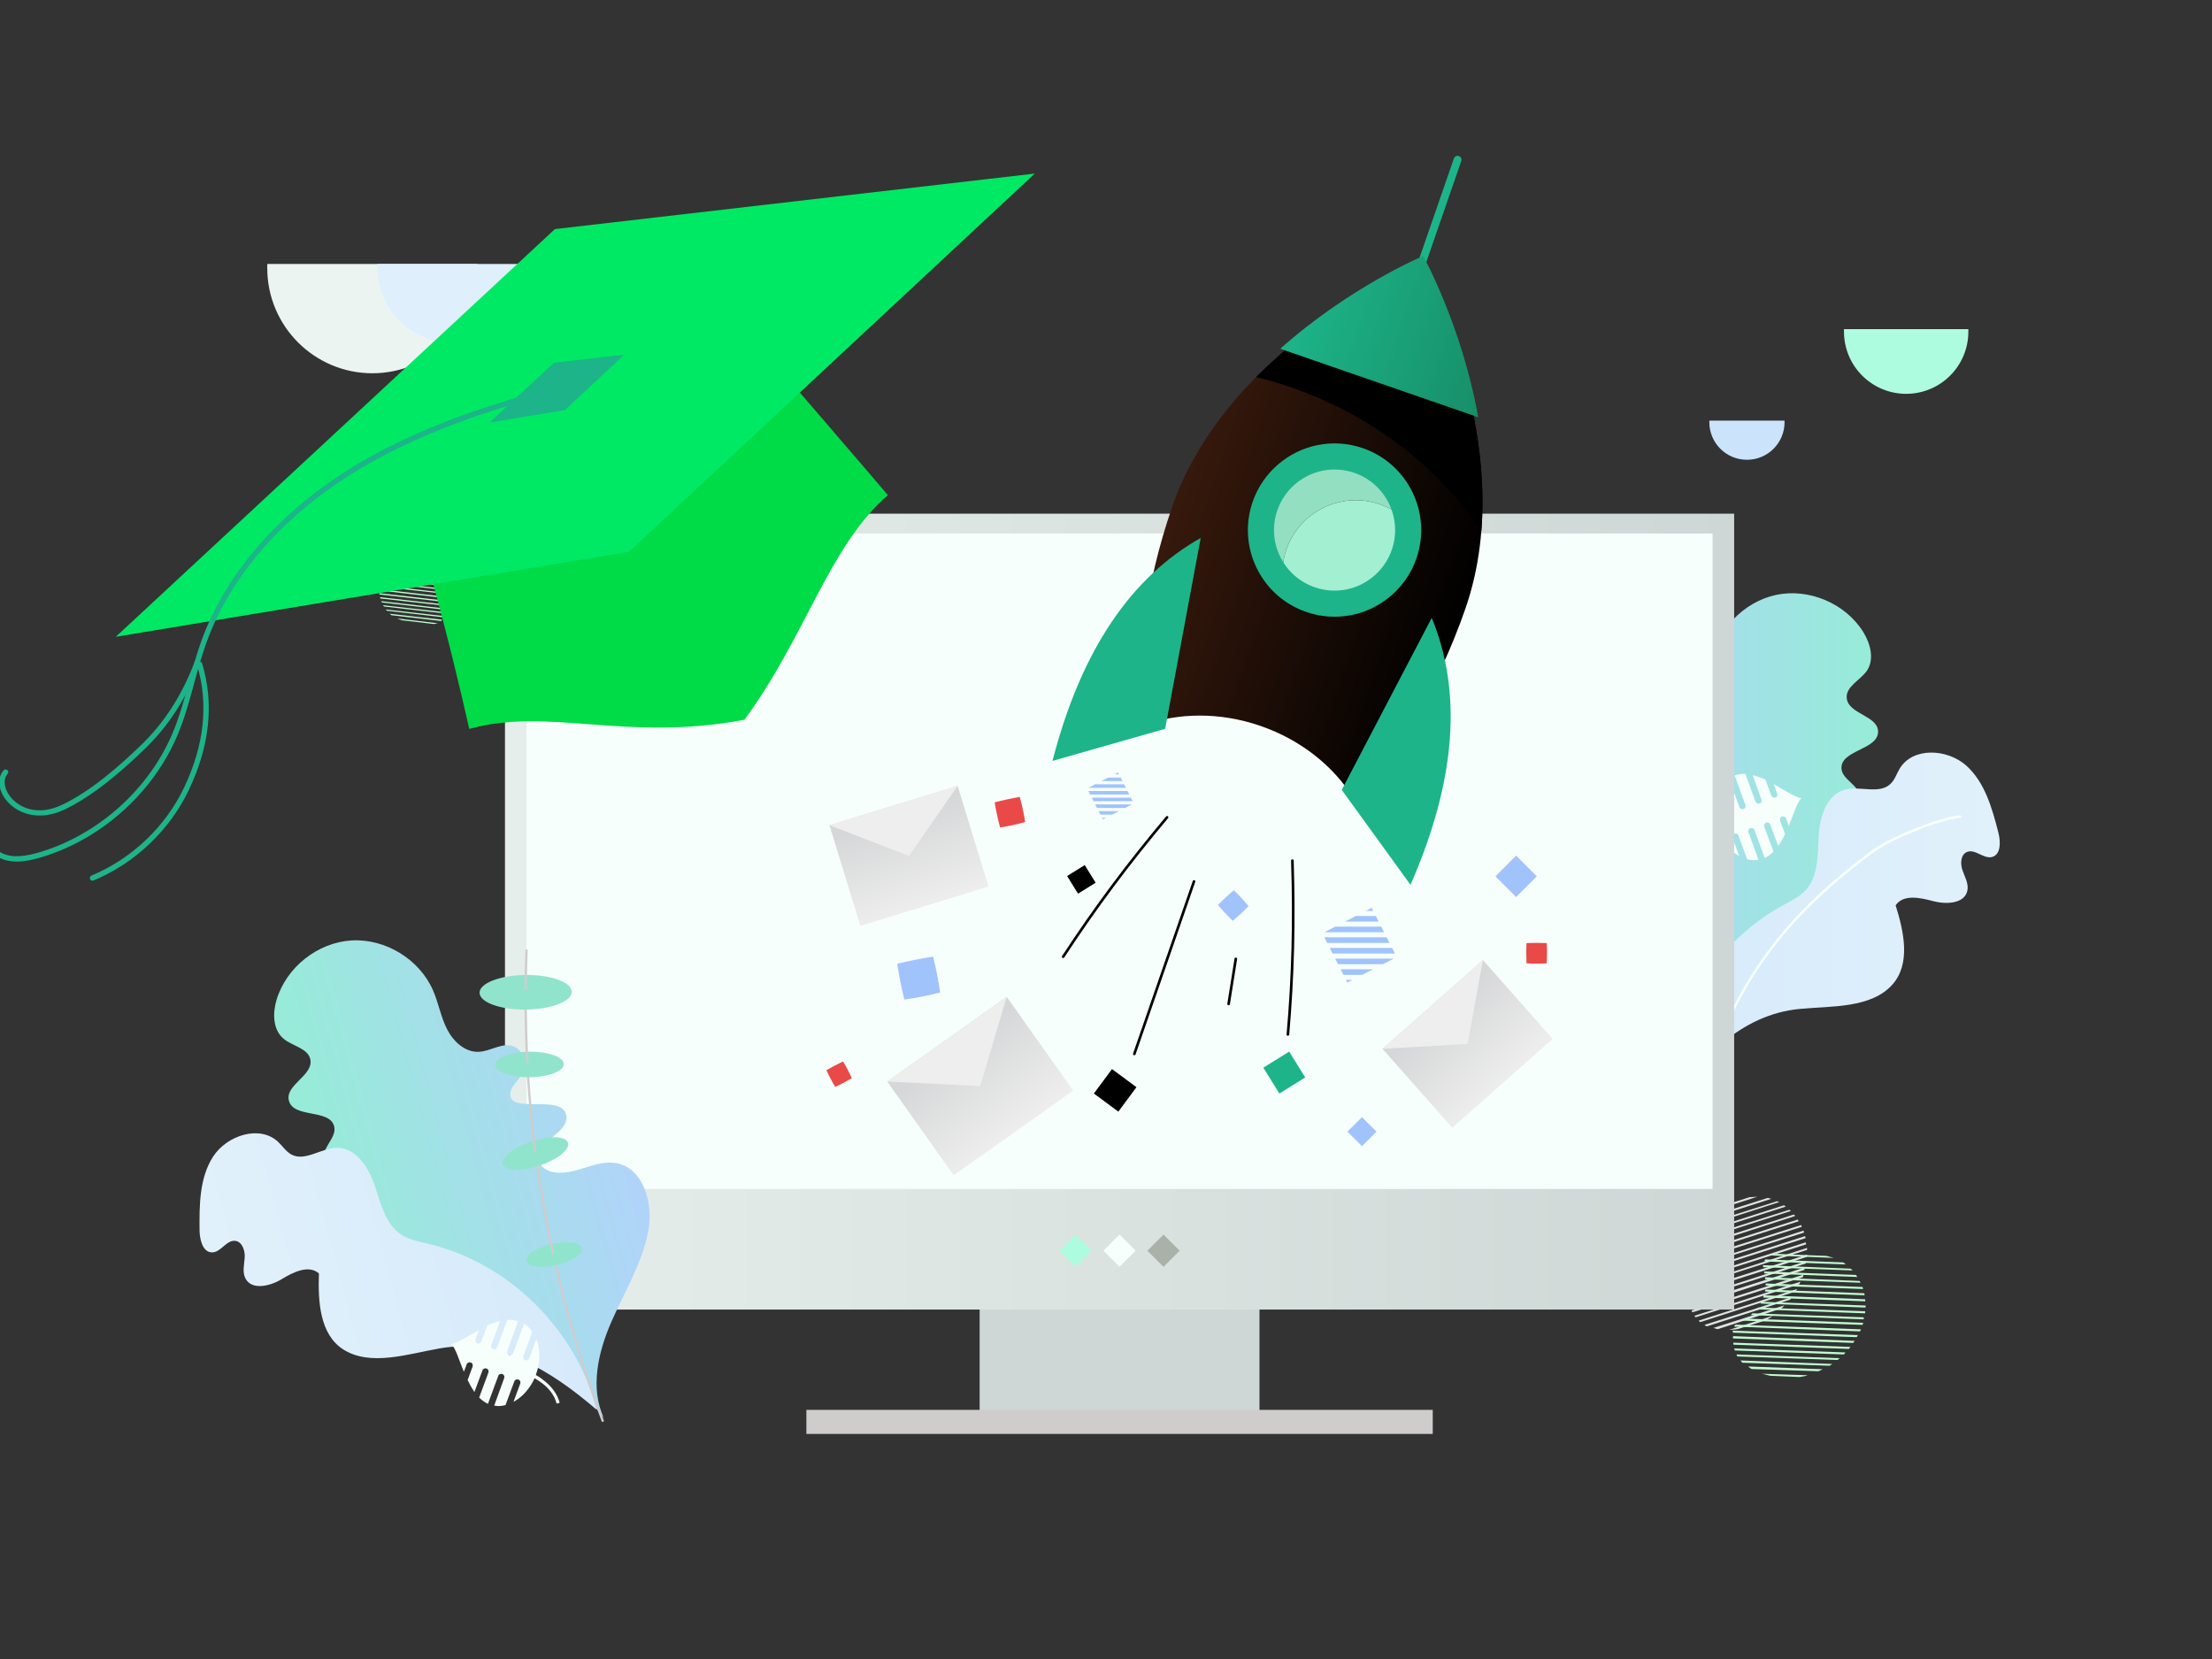 <?xml version="1.0" encoding="iso-8859-1" ?>
              <svg
                version="1.1"
                xmlns="http://www.w3.org/2000/svg"
                xmlns:xlink="http://www.w3.org/1999/xlink"
                viewBox="0 0 756 567"
                width="756"
                height="567"
              >
                <rect x="0" y="0" width="756" height="567" fill="#333333" stroke="none"/>
                <g transform="translate(65.678 79.852) scale(0.785 0.785)" ><defs>
    <clipPath id="clipPath_LEYDg4AhCSf2qGm30R7GP">
    <rect x="0" y="0" width="800" height="600" />
    </clipPath></defs> <path d="M672.876,476.948l12.227-3.821c0.983-0.655,2.074-1.092,3.057-1.965l-18.996,6.114  C670.474,477.166,671.675,477.166,672.876,476.948z M664.251,476.948l27.62-8.952c0.546-0.437,0.873-0.983,1.419-1.419  l-30.895,9.825C663.05,476.729,663.705,476.838,664.251,476.948z M659.448,475.747l36.135-11.572  c0.437-0.327,0.546-0.764,0.983-1.201l-38.101,12.118C658.793,475.528,659.12,475.528,659.448,475.747z M656.609,473.891  l41.485-13.319c0.218-0.327,0.437-0.764,0.655-1.092l-42.795,13.756C656.063,473.563,656.391,473.782,656.609,473.891z   M654.535,471.816l45.197-14.411c0.218-0.328,0.218-0.655,0.437-1.092l-46.179,14.847  C654.317,471.38,654.426,471.707,654.535,471.816z M653.225,469.633l48.035-15.284c0-0.327,0.218-0.655,0.218-1.092l-48.69,15.611  C652.898,469.087,653.007,469.415,653.225,469.633z M652.024,467.231l49.891-16.048c0-0.328,0.109-0.655,0.218-1.092l-50.437,16.048  C651.806,466.685,651.915,466.904,652.024,467.231z M651.151,464.83l51.419-16.485c0-0.327,0.109-0.655,0.109-0.983l-51.856,16.703  C650.932,464.175,651.042,464.502,651.151,464.83z M650.714,461.882c0.109,0.109-0.109,0.218,0,0.327l52.293-16.703  c0-0.327,0.109-0.655,0.109-0.983l-52.075,16.594C650.932,461.336,650.823,461.554,650.714,461.882z M653.443,458.17  c-0.109,0.109-0.218,0.328-0.437,0.328l50.109-16.048c0-0.328-0.109-0.546,0-0.873l-48.799,15.721  C653.88,457.624,653.662,457.952,653.443,458.17z M655.845,455.004l46.834-14.956c0-0.328-0.109-0.546-0.218-0.873l-46.179,14.847  C656.282,454.349,656.063,454.568,655.845,455.004z M657.374,451.729l45.088-14.411c-0.109-0.327-0.109-0.546-0.218-0.873  l-44.433,14.301C657.483,451.183,657.483,451.511,657.374,451.729z M658.138,448.781l43.668-13.865  c-0.109-0.328-0.218-0.437-0.218-0.873l-43.122,13.865C658.247,448.236,658.138,448.454,658.138,448.781z M658.356,445.943  l42.467-13.537c-0.109-0.327-0.218-0.437-0.327-0.764l-42.249,13.428C658.356,445.397,658.356,445.725,658.356,445.943z   M658.138,443.214l41.267-13.21c-0.109-0.327-0.218-0.437-0.328-0.764l-41.048,13.1  C658.138,442.668,658.138,443.105,658.138,443.214z M657.592,440.703l40.284-12.991c-0.109-0.327-0.437-0.546-0.546-0.655  l-40.175,12.882C657.374,440.266,657.483,440.484,657.592,440.703z M695.365,424.982l-39.192,12.445  c0.109,0.327,0.218,0.437,0.328,0.764l39.52-12.664C696.02,425.419,695.693,425.201,695.365,424.982z M693.072,423.017  l-38.21,12.227c0.109,0.328,0.437,0.546,0.546,0.655l38.537-12.336C693.618,423.563,693.291,423.236,693.072,423.017z   M690.016,421.27l-36.463,11.572c0.109,0.328,0.218,0.437,0.328,0.764l37.227-12.009C690.671,421.598,690.452,421.38,690.016,421.27  z M686.195,419.851c-0.109,0.109-0.218-0.109-0.327,0l-32.205,10.262c-0.109,0.218-0.109,0.655-0.109,0.983l34.061-10.917  C687.068,420.179,686.631,419.96,686.195,419.851z M678.007,419.524l-20.852,6.659c-0.655,0.546-1.419,0.983-2.074,1.528  l26.419-8.406C680.409,419.415,679.099,419.415,678.007,419.524z" fill="rgb(222,230,227)"/> <g>     <linearGradient id="SVGID_1_LEYDg4AhCSf2qGm30R7GP" gradientUnits="userSpaceOnUse" x1="5958.472" y1="-2529.595" x2="7354.134" y2="-2529.595" gradientTransform="matrix(0.1 0 0 -0.1 0 18)">   <stop offset="0" stop-color="rgb(177,211,250)"/>   <stop offset="1" stop-color="rgb(150,236,215)"/>  </linearGradient>  <path d="M734.666,291.794c1.528,4.585-0.218,9.498-2.511,13.756   c-6.223,11.681-16.266,21.288-28.275,26.856c-6.659,3.166-13.865,5.022-20.742,7.86c-19.978,8.297-36.245,24.891-43.996,45.088   c2.293-13.974-5.022-27.839-13.974-38.865c-8.843-11.026-19.542-20.961-25.873-33.625c-5.459-10.917-5.568-27.074,5.459-32.315   c8.079-3.821,18.232,0.437,26.529-3.057c2.948-1.31,5.568-3.93,5.458-7.096c-0.437-8.079-16.376-7.533-16.812-15.611   c-0.437-9.28,24.018-6.55,20.852-15.393c-1.31-3.712-6.55-4.804-8.297-8.297c-1.856-3.493-1.747-8.406,1.419-10.917   c4.039-3.275,10.153-0.655,15.284-1.856c5.786-1.31,9.498-7.205,10.699-13.1c1.201-5.895,0.546-11.9,1.419-17.795   c2.074-14.52,13.974-27.074,28.275-30.131c14.301-3.057,30.24,3.712,37.991,16.157c3.166,5.131,4.913,12.009,1.528,16.921   c-2.948,4.148-9.279,6.878-8.734,11.9c0.655,6.878,13.428,7.533,13.646,14.411c0.218,8.079-16.376,8.079-15.939,16.157   c0.218,3.603,4.039,5.677,6.332,8.515c4.367,5.24,2.62,14.301-3.384,17.576c-2.402,1.31-5.24,1.856-7.096,3.712   c-4.804,4.694-0.109,12.991,5.568,16.485C725.169,282.624,732.592,285.353,734.666,291.794z" fill="url(#SVGID_1_LEYDg4AhCSf2qGm30R7GP)"/>     <linearGradient id="SVGID_2_LEYDg4AhCSf2qGm30R7GP" gradientUnits="userSpaceOnUse" x1="6414.08" y1="-2855.149" x2="7869.931" y2="-2855.149" gradientTransform="matrix(0.1 0 0 -0.1 0 18)">   <stop offset="0" stop-color="rgb(214,234,251)"/>   <stop offset="1" stop-color="rgb(225,241,251)"/>  </linearGradient>  <path d="M692.745,292.34c3.384-1.856,6.987-3.603,9.716-6.441c5.568-6.114,5.24-15.284,5.677-23.581   c0.437-8.297,3.384-18.013,11.354-20.197c6.659-1.856,15.066,2.183,19.978-2.62c1.856-1.747,2.62-4.367,3.93-6.55   c5.677-9.498,20.633-8.734,28.93-1.419c8.188,7.314,11.354,18.668,14.083,29.367c0.983,3.93,1.092,9.389-2.729,10.48   c-3.712,0.983-7.424-3.603-10.917-2.183c-2.838,1.092-3.057,5.131-1.965,8.079c0.983,2.838,2.729,5.786,2.074,8.843   c-1.31,5.677-9.279,6.004-14.956,4.476c-5.677-1.528-12.991-3.057-16.266,1.856c3.603,11.463,6.659,25.437-1.419,34.498   c-9.279,10.371-26.419,9.28-40.284,10.59c-25.764,2.402-43.996,22.052-58.516,43.559   C640.561,345.069,661.195,309.48,692.745,292.34z" fill="url(#SVGID_2_LEYDg4AhCSf2qGm30R7GP)"/> </g> <g>  <path d="M660.43,364.72c-0.109,0-0.109,0-0.218,0c-0.328-0.109-0.437-0.437-0.328-0.655   c13.101-40.066,33.952-67.904,72.053-95.961c7.096-5.24,28.494-14.083,37.773-14.847c0.218,0,0.546,0.218,0.546,0.546   s-0.218,0.546-0.546,0.546c-8.843,0.764-30.349,9.607-37.118,14.629c-37.991,27.948-58.734,55.568-71.725,95.415   C660.867,364.502,660.649,364.72,660.43,364.72z" fill="rgb(247,255,252)"/> </g> <path d="M680.627,247.252l-4.367-12.009c-1.528-0.109-3.166,0.109-4.694,0.655l4.694,12.882  c0.218,0.764-0.109,1.528-0.873,1.747c-0.764,0.218-1.528-0.109-1.747-0.873l-4.694-12.664c-1.419,0.873-2.62,2.074-3.603,3.384  l3.93,10.699c0.218,0.764-0.109,1.528-0.873,1.747c-0.764,0.218-1.528-0.109-1.747-0.873l-3.057-8.406  c-1.747,4.367-1.856,9.935,0.109,15.393c0,0.109,0.109,0.218,0.109,0.328c-0.983,0.546-2.074,1.201-2.948,1.965  c-2.729,1.965-6.223,5.349-7.424,10.153l1.31,0.328c1.092-4.367,4.367-7.533,6.878-9.28c0.873-0.655,1.747-1.201,2.729-1.747  c2.074,4.585,5.458,8.297,9.17,10.262l-2.948-7.969c-0.218-0.764,0.109-1.528,0.873-1.747s1.528,0.109,1.747,0.873l3.821,10.262  c1.638,0.437,3.275,0.546,4.913,0.218l-4.367-12.009c-0.218-0.764,0.109-1.528,0.873-1.747c0.764-0.218,1.528,0.109,1.747,0.873  l4.476,12.118c1.419-0.655,2.729-1.638,3.821-2.729l-4.039-10.917c-0.218-0.764,0.109-1.528,0.873-1.747  c0.764-0.218,1.528,0.109,1.747,0.873l3.493,9.389c1.092-1.638,2.074-3.384,2.948-5.24l-2.183-5.895  c-0.218-0.764,0.109-1.528,0.873-1.747c0.764-0.218,1.528,0.109,1.747,0.873l1.201,3.166c2.183-5.24,3.603-10.371,5.459-12.009  c-3.057-0.655-7.314-3.493-12.009-6.114l1.528,4.039c0.218,0.764-0.109,1.528-0.873,1.747c-0.764,0.218-1.528-0.109-1.747-0.873  l-2.511-6.878c-1.856-0.873-3.712-1.528-5.568-1.965l3.821,10.59c0.218,0.764-0.109,1.528-0.873,1.747  C681.719,248.344,680.954,248.016,680.627,247.252z" fill="rgb(247,255,252)"/> <rect x="342.853" y="380.986" width="121.835" height="135.481" fill="rgb(206,215,213)"/> <rect x="267.415" y="512.101" width="272.709" height="10.48" fill="rgb(207,204,204)"/> <linearGradient id="SVGID_3_LEYDg4AhCSf2qGm30R7GP" gradientUnits="userSpaceOnUse" x1="1361.922" y1="-2771.782" x2="6713.474" y2="-2771.782" gradientTransform="matrix(0.1 0 0 -0.1 0 18)">  <stop offset="0" stop-color="rgb(230,238,235)"/>  <stop offset="1" stop-color="rgb(206,215,213)"/> </linearGradient> <rect x="136.192" y="121.924" width="535.155" height="346.508" fill="url(#SVGID_3_LEYDg4AhCSf2qGm30R7GP)"/> <rect x="145.581" y="130.549" width="516.378" height="285.372" fill="rgb(247,255,252)"/> <g>     <rect x="379.613" y="437.736" transform="matrix(-0.707 -0.707 0.707 -0.707 343.481 1027.681)" width="9.934" height="9.934" fill="rgb(174,252,223)"/>     <rect x="398.775" y="437.721" transform="matrix(-0.707 -0.707 0.707 -0.707 376.203 1041.205)" width="9.934" height="9.934" fill="rgb(247,255,252)"/>     <rect x="417.938" y="437.751" transform="matrix(-0.707 -0.707 0.707 -0.707 408.894 1054.806)" width="9.934" height="9.934" fill="rgb(170,177,168)"/> </g> <path d="M660.539,81.422c0,0.218,0,0.437,0,0.655c0,9.061,7.314,16.376,16.376,16.376  s16.376-7.314,16.376-16.376c0-0.218,0-0.437,0-0.655H660.539z" fill="rgb(203,227,251)"/> <path d="M719.164,41.574c0,0.328,0,0.764,0,1.092c0,14.956,12.118,27.074,27.074,27.074  s27.074-12.118,27.074-27.074c0-0.328,0-0.764,0-1.092C773.313,41.574,719.164,41.574,719.164,41.574z" fill="rgb(174,252,223)"/> <path d="M32.698,13.19c0,0.655,0,1.201,0,1.856c0,25.218,20.524,45.743,45.743,45.743  s45.743-20.524,45.743-45.743c0-0.655,0-1.201,0-1.856C124.183,13.19,32.698,13.19,32.698,13.19z" fill="rgb(236,244,241)"/> <path d="M80.624,13.19c0,0.437,0,0.873,0,1.31c0,18.341,14.847,33.188,33.188,33.188S147,32.841,147,14.5  c0-0.437,0-0.873,0-1.31C147,13.19,80.624,13.19,80.624,13.19z" fill="rgb(223,239,251)"/> <g>     <linearGradient id="SVGID_4_LEYDg4AhCSf2qGm30R7GP" gradientUnits="userSpaceOnUse" x1="4547.144" y1="-2848.55" x2="5952.891" y2="-2848.55" gradientTransform="matrix(-0.096 0.026 -0.026 -0.096 553.607 -2.232)">   <stop offset="0" stop-color="rgb(177,211,250)"/>   <stop offset="1" stop-color="rgb(150,236,215)"/>  </linearGradient>  <path d="M61.41,450.31c-0.218,4.803,2.729,9.17,6.114,12.664c9.17,9.716,21.507,16.376,34.607,18.559   c7.314,1.201,14.847,1.201,22.271,2.074c21.616,2.729,41.812,14.52,54.804,31.987c-6.004-12.991-2.511-28.384,3.166-41.485   c5.677-13.1,13.428-25.546,16.157-39.52c2.402-12.009-1.856-27.839-13.974-29.913c-8.952-1.528-17.686,5.349-26.638,4.039   c-3.166-0.437-6.55-2.293-7.205-5.459c-1.747-7.969,13.974-11.681,12.118-19.651c-2.074-9.17-25.109,0-24.345-9.28   c0.328-3.93,5.022-6.332,5.895-10.262s-0.546-8.624-4.258-10.153c-4.804-2.074-10.044,2.074-15.284,2.293   c-6.004,0.328-11.135-4.476-13.865-9.825s-3.712-11.463-6.114-16.921c-5.895-13.537-20.742-22.598-35.481-21.725   c-14.738,0.873-28.384,11.681-32.642,25.873c-1.747,5.786-1.638,12.991,3.057,16.921c3.93,3.275,10.808,4.148,11.681,9.17   c1.201,6.878-11.026,10.917-9.389,17.686c1.856,7.969,18.122,3.493,19.76,11.463c0.764,3.603-2.402,6.659-3.821,9.935   c-2.838,6.223,1.31,14.52,7.969,16.157c2.62,0.655,5.568,0.327,7.969,1.638c5.895,3.275,3.603,12.555-0.983,17.467   C68.179,439.065,61.847,443.541,61.41,450.31z" fill="url(#SVGID_4_LEYDg4AhCSf2qGm30R7GP)"/>     <linearGradient id="SVGID_5_LEYDg4AhCSf2qGm30R7GP" gradientUnits="userSpaceOnUse" x1="5005.235" y1="-3177.05" x2="6471.752" y2="-3177.05" gradientTransform="matrix(-0.096 0.026 -0.026 -0.096 553.607 -2.232)">   <stop offset="0" stop-color="rgb(214,234,251)"/>   <stop offset="1" stop-color="rgb(225,241,251)"/>  </linearGradient>  <path d="M102.458,439.72c-3.821-0.873-7.751-1.638-11.135-3.712   c-7.096-4.476-9.17-13.537-11.79-21.397c-2.62-7.86-8.079-16.594-16.376-16.594c-6.987,0-14.083,6.223-20.087,2.838   c-2.293-1.31-3.712-3.603-5.568-5.349c-7.969-7.642-22.38-2.948-28.384,6.332s-6.004,21.179-5.895,32.315   c0.109,4.039,1.419,9.389,5.459,9.389c3.821,0,6.223-5.459,10.044-5.022c3.057,0.327,4.367,4.258,4.148,7.314   c-0.218,3.057-1.092,6.332,0.328,9.061c2.729,5.24,10.699,3.384,15.721,0.327c5.022-3.057,11.79-6.441,16.266-2.511   c-0.437,12.118,0.328,26.528,10.59,33.079c11.79,7.533,28.166,1.965,41.922-0.437c25.655-4.585,48.69,9.716,68.45,26.747   C167.088,476.948,137.611,447.908,102.458,439.72z" fill="url(#SVGID_5_LEYDg4AhCSf2qGm30R7GP)"/>  <path d="M178.878,517.232   c-8.734-22.817-15.721-46.288-21.07-70.088" fill="none" stroke="rgb(207,204,204)"/>     <ellipse transform="matrix(-0.224 -0.975 0.975 -0.224 -240.659 697.743)" cx="157.599" cy="444.732" rx="4.694" ry="12.445" fill="rgb(145,228,204)"/>  <path d="M157.153,444.305   c-2.948-13.537-5.349-27.074-7.205-40.83" fill="none" stroke="rgb(207,204,204)"/>     <ellipse transform="matrix(-0.317 -0.948 0.948 -0.317 -182.659 669.146)" cx="149.504" cy="400.314" rx="5.568" ry="14.957" fill="rgb(145,228,204)"/>  <path d="M149.402,399.873   c-1.419-11.354-2.511-22.708-3.275-34.061" fill="none" stroke="rgb(207,204,204)"/>     <ellipse transform="matrix(-0.011 -1 1 -0.011 -213.399 512.59)" cx="146.883" cy="361.865" rx="5.567" ry="14.956" fill="rgb(145,228,204)"/>  <path d="M145.908,361.008   c-0.437-8.624-0.655-17.358-0.764-26.092" fill="none" stroke="rgb(207,204,204)"/>     <ellipse transform="matrix(-0.011 -1 1 -0.011 -183.616 479.179)" cx="145.246" cy="330.426" rx="7.532" ry="20.087" fill="rgb(145,228,204)"/>  <path d="M145.144,329.021   c0.109-5.786,0.218-11.572,0.437-17.358" fill="none" stroke="rgb(207,204,204)"/> </g> <path d="M132.808,484.917l4.367-12.009c1.528-0.109,3.166,0.109,4.694,0.655l-4.694,12.882  c-0.218,0.764,0.109,1.528,0.873,1.747s1.528-0.109,1.747-0.873l4.694-12.664c1.419,0.873,2.62,2.074,3.603,3.384l-3.93,10.699  c-0.218,0.764,0.109,1.528,0.873,1.747s1.528-0.109,1.747-0.873l3.057-8.406c1.747,4.367,1.856,9.935-0.109,15.393  c0,0.109-0.109,0.218-0.109,0.328c0.983,0.546,2.074,1.201,2.948,1.965c2.729,1.965,6.223,5.349,7.424,10.153l-1.31,0.328  c-1.092-4.367-4.367-7.533-6.878-9.28c-0.873-0.655-1.747-1.201-2.729-1.747c-2.074,4.585-5.459,8.297-9.17,10.262l2.948-7.969  c0.218-0.764-0.109-1.528-0.873-1.747c-0.764-0.218-1.528,0.109-1.747,0.873l-3.821,10.262c-1.638,0.437-3.275,0.546-4.913,0.218  l4.367-12.009c0.218-0.764-0.109-1.528-0.873-1.747s-1.528,0.109-1.747,0.873l-4.476,12.118c-1.419-0.655-2.729-1.638-3.821-2.729  l4.039-10.917c0.218-0.764-0.109-1.528-0.873-1.747c-0.764-0.218-1.528,0.109-1.747,0.873l-3.493,9.389  c-1.092-1.638-2.074-3.384-2.948-5.24l2.183-5.895c0.218-0.764-0.109-1.528-0.873-1.747s-1.528,0.109-1.747,0.873l-1.201,3.166  c-2.183-5.24-3.603-10.371-5.459-12.009c3.057-0.655,7.314-3.493,12.009-6.114l-1.528,4.039c-0.218,0.764,0.109,1.528,0.873,1.747  s1.528-0.109,1.747-0.873l2.511-6.878c1.856-0.873,3.712-1.528,5.568-1.965l-3.821,10.59c-0.218,0.764,0.109,1.528,0.873,1.747  C131.716,486.009,132.48,485.681,132.808,484.917z" fill="rgb(247,255,252)"/> <path d="M109.555,136.007l-8.188-0.983c-0.764,0.109-1.528,0.109-2.293,0.328l12.773,1.419  C110.974,136.553,110.319,136.225,109.555,136.007z M114.576,138.3l-18.559-2.074c-0.437,0.109-0.764,0.328-1.201,0.437  l20.742,2.402C115.231,138.736,114.904,138.518,114.576,138.3z M117.087,140.265l-24.236-2.729  c-0.328,0.109-0.546,0.328-0.873,0.437l25.546,2.948C117.415,140.592,117.196,140.483,117.087,140.265z M118.288,142.121  l-27.839-3.166c-0.218,0.109-0.437,0.328-0.655,0.437l28.712,3.275C118.507,142.448,118.397,142.23,118.288,142.121z   M118.943,143.867l-30.349-3.493c-0.218,0.109-0.328,0.328-0.546,0.546l31.005,3.493  C118.943,144.195,118.943,143.977,118.943,143.867z M119.162,145.505l-32.205-3.712c-0.109,0.218-0.328,0.328-0.437,0.546  l32.642,3.712C119.162,145.942,119.162,145.723,119.162,145.505z M119.162,147.252l-33.515-3.821  c-0.109,0.218-0.218,0.328-0.437,0.546l33.843,3.93C119.162,147.579,119.162,147.47,119.162,147.252z M119.052,148.889l-34.498-3.93  c-0.109,0.218-0.218,0.328-0.328,0.546l34.825,3.93C119.052,149.326,119.052,149.108,119.052,148.889z M118.507,150.745  c0-0.109,0.109-0.109,0.109-0.218l-35.044-4.039c-0.109,0.218-0.218,0.328-0.328,0.546l34.935,4.039  C118.288,150.964,118.397,150.854,118.507,150.745z M115.996,152.164c0.109,0,0.218-0.109,0.328-0.109l-33.625-3.821  c-0.109,0.218-0.109,0.328-0.218,0.546l32.751,3.712C115.559,152.383,115.777,152.274,115.996,152.164z M113.703,153.365  l-31.441-3.603c-0.109,0.218-0.109,0.328-0.109,0.546l31.005,3.493C113.266,153.693,113.485,153.584,113.703,153.365z   M111.956,154.894l-30.24-3.493c0,0.218-0.109,0.328-0.109,0.546l29.804,3.384C111.738,155.221,111.847,155.003,111.956,154.894z   M110.755,156.422l-29.258-3.384c0,0.218,0,0.328-0.109,0.546l28.93,3.275C110.537,156.75,110.646,156.64,110.755,156.422z   M109.882,158.06l-28.494-3.275c0,0.218,0,0.328,0,0.546l28.275,3.275C109.664,158.387,109.773,158.169,109.882,158.06z   M109.227,159.697l-27.729-3.166c0,0.218,0,0.328,0,0.546l27.511,3.166C109.118,160.025,109.227,159.806,109.227,159.697z   M108.899,161.335l-27.074-3.057c0,0.218,0.109,0.437,0.109,0.546l26.965,3.057C108.899,161.662,108.899,161.444,108.899,161.335z   M82.589,160.571l26.31,3.057c0-0.218,0-0.328,0-0.546l-26.529-3.057C82.371,160.134,82.48,160.352,82.589,160.571z M83.463,162.317  l25.655,2.948c0-0.218-0.109-0.437-0.109-0.546l-25.873-2.948C83.244,161.881,83.354,162.099,83.463,162.317z M84.773,164.173  l24.454,2.838c0-0.218,0-0.328,0-0.546l-25-2.838C84.445,163.737,84.554,163.955,84.773,164.173z M86.629,166.029  c0.109,0,0.109,0.109,0.218,0.109l21.616,2.511c0.109-0.109,0.218-0.328,0.328-0.546l-22.817-2.62  C86.192,165.592,86.41,165.811,86.629,166.029z M91.323,168.322l13.974,1.638c0.546-0.109,1.092-0.218,1.638-0.328l-17.686-2.074  C89.904,167.776,90.668,168.103,91.323,168.322z" fill="rgb(192,255,209)"/> <path d="M687.068,497.253l12.773,0.546c1.201-0.218,2.402-0.328,3.493-0.764l-19.978-0.655  C684.775,496.598,685.867,497.035,687.068,497.253z M678.989,494.306l29.039,0.983c0.655-0.218,1.092-0.546,1.856-0.873  l-32.424-1.201C678.007,493.76,678.443,494.087,678.989,494.306z M674.95,491.576l37.882,1.31c0.546-0.218,0.764-0.546,1.31-0.764  l-39.956-1.528C674.404,491.14,674.732,491.249,674.95,491.576z M672.767,488.847l43.559,1.528c0.327-0.218,0.655-0.546,0.983-0.764  l-44.869-1.638C672.439,488.41,672.657,488.738,672.767,488.847z M671.566,486.227l47.489,1.747  c0.328-0.218,0.437-0.546,0.764-0.873l-48.472-1.747C671.566,485.681,671.566,486.009,671.566,486.227z M671.02,483.716  l50.328,1.856c0.109-0.328,0.437-0.546,0.655-0.873l-51.092-1.856C671.02,483.061,671.02,483.389,671.02,483.716z M670.802,480.987  l52.402,1.965c0.109-0.328,0.327-0.546,0.655-0.873l-52.948-2.074C670.802,480.55,670.802,480.659,670.802,480.987z   M670.802,478.476l53.93,1.965c0.109-0.328,0.328-0.546,0.437-0.873l-54.476-1.965C670.802,477.821,670.802,478.148,670.802,478.476  z M671.457,475.528c0,0.218-0.109,0.218-0.109,0.328l54.804,2.074c0.109-0.327,0.328-0.546,0.437-0.873l-54.585-2.074  C671.784,475.201,671.566,475.31,671.457,475.528z M675.168,473.017c-0.218,0-0.328,0.218-0.546,0.218l52.62,1.856  c0.109-0.327,0.109-0.546,0.328-0.873l-51.201-1.856C675.823,472.581,675.496,472.799,675.168,473.017z M678.553,470.834  l49.127,1.856c0.109-0.328,0.109-0.546,0.109-0.873l-48.472-1.747C679.208,470.288,678.88,470.506,678.553,470.834z   M681.064,468.323l47.271,1.747c0-0.328,0.109-0.546,0.109-0.873l-46.616-1.638C681.391,467.777,681.282,468.105,681.064,468.323z   M682.81,465.812l45.743,1.747c0-0.327,0-0.546,0.109-0.873l-45.197-1.638C683.029,465.266,682.919,465.485,682.81,465.812z   M683.902,463.192l44.542,1.638c0-0.327,0-0.546-0.109-0.873l-44.214-1.747C684.23,462.646,684.12,462.974,683.902,463.192z   M684.775,460.572l43.341,1.638c0-0.327,0-0.546-0.109-0.873l-43.013-1.638C684.885,460.026,684.775,460.354,684.775,460.572z   M685.103,457.952l42.358,1.528c0-0.327-0.218-0.655-0.218-0.873l-42.14-1.528C684.994,457.406,685.103,457.733,685.103,457.952z   M725.933,455.987l-41.157-1.638c0,0.328,0,0.546,0.109,0.873l41.485,1.528C726.37,456.642,726.151,456.314,725.933,455.987z   M724.404,453.367l-40.066-1.528c0,0.327,0.218,0.655,0.218,0.873l40.502,1.528C724.732,454.022,724.623,453.694,724.404,453.367z   M722.112,450.637l-38.21-1.528c0,0.328,0,0.546,0.109,0.873l39.083,1.419C722.658,451.292,722.439,450.965,722.112,450.637z   M719.055,448.017c-0.218,0-0.218-0.109-0.328-0.109l-33.843-1.31c-0.109,0.218-0.327,0.546-0.437,0.873l35.699,1.31  C719.71,448.672,719.383,448.345,719.055,448.017z M711.522,445.07l-21.834-0.873c-0.873,0.218-1.638,0.437-2.511,0.655l27.62,1.092  C713.706,445.725,712.505,445.288,711.522,445.07z" fill="rgb(192,255,209)"/> </g><g transform="rotate(348.535 438.007 219.476)"><g transform="translate(343.035 68.512) scale(0.863 0.863)" ><defs>
    <clipPath id="clipPath_TEhEB-JKyXcmF3u78d-gr">
    <rect x="0" y="0" width="220" height="350" />
    </clipPath></defs> <linearGradient id="SVGID_1_TEhEB-JKyXcmF3u78d-gr" gradientUnits="userSpaceOnUse" x1="-472.534" y1="772.523" x2="-349.613" y2="772.523" gradientTransform="matrix(0.861 0.508 0.508 -0.861 102.032 1003.147)">  <stop offset="0" stop-color="rgb(55,25,12)"/>  <stop offset="1" stop-color="rgb(0,0,0)"/> </linearGradient> <path fill="url(#SVGID_1_TEhEB-JKyXcmF3u78d-gr)" d="M95.307,205.795c14.729,8.693,25.193,21.497,30.353,35.318c20.508-13.6,41.559-36.241,58.482-64.914  c34.505-58.466,9.547-137.102,9.547-137.102s-80.903,16.157-115.408,74.624c-16.923,28.674-26.569,58.045-28.563,82.573  C64.311,194.13,80.578,197.102,95.307,205.795z"/> <path fill="rgb(147,223,193)" d="M159.06,129.144c3.903,2.303,7.07,5.374,9.427,8.907c0.907-10.802-4.274-21.683-14.235-27.562  c-13.863-8.181-31.733-3.576-39.916,10.287c-5.879,9.961-5.155,21.99,0.86,31.009c0.356-4.232,1.645-8.451,3.948-12.354  C127.326,125.568,145.198,120.963,159.06,129.144z"/> <path fill="rgb(163,239,209)" d="M164.539,150.405c2.303-3.903,3.593-8.122,3.948-12.354c-2.356-3.533-5.525-6.604-9.427-8.907  c-13.863-8.181-31.735-3.576-39.916,10.287c-2.303,3.903-3.593,8.122-3.948,12.354c2.356,3.533,5.525,6.604,9.427,8.907  C138.487,168.874,156.358,164.268,164.539,150.405z"/> <path fill="rgb(29,180,137)" d="M170.241,177.313l-48.468,59.685l19.214,42.241C167.273,241.909,176.212,208.098,170.241,177.313z"/> <path fill="rgb(29,180,137)" d="M86.869,128.108l-28.824,71.278l-46.267,3.596C31.754,161.929,57.034,137.76,86.869,128.108z"/> <g>  <path fill="rgb(29,180,137)" d="M190.566,46.754c-0.269,0-0.54-0.069-0.788-0.215c-0.737-0.435-0.982-1.386-0.547-2.123l25.765-43.654   c0.437-0.737,1.39-0.981,2.124-0.548c0.737,0.435,0.982,1.386,0.547,2.123l-25.765,43.654   C191.611,46.482,191.095,46.754,190.566,46.754z"/> </g> <g>  <path fill="rgb(0,0,0)" d="M81.623,328.212c-0.048,0-0.097-0.007-0.146-0.022c-0.274-0.081-0.431-0.367-0.349-0.641   c6.579-22.379,11.33-43.057,15.404-67.046c0.048-0.28,0.314-0.469,0.596-0.423c0.281,0.049,0.471,0.315,0.424,0.596   c-4.081,24.031-8.841,44.745-15.432,67.163C82.053,328.065,81.848,328.212,81.623,328.212z"/> </g> <g>  <path fill="rgb(0,0,0)" d="M0.517,280.344c-0.131,0-0.263-0.05-0.364-0.15c-0.203-0.201-0.205-0.528-0.004-0.731   c16.444-16.608,32.278-30.787,51.34-45.97c0.223-0.181,0.549-0.142,0.727,0.082c0.178,0.223,0.141,0.548-0.083,0.726   c-19.028,15.159-34.834,29.312-51.249,45.89C0.783,280.292,0.65,280.344,0.517,280.344z"/> </g> <rect x="71.04" y="336.231" transform="matrix(-0.348 -0.938 0.938 -0.348 -216.998 533.58)" fill="rgb(29,180,137)" width="12.05" height="12.05"/> <rect x="4.291" y="329.717" transform="matrix(0.743 -0.669 0.669 0.743 -222.094 93.224)" fill="rgb(0,0,0)" width="12.05" height="12.05"/> <rect x="9.453" y="247.158" transform="matrix(-0.348 -0.938 0.938 -0.348 -217.291 351.393)" fill="rgb(0,0,0)" width="8.212" height="8.212"/> <g>  <path fill="rgb(0,0,0)" d="M20.482,323.681c-0.089,0-0.18-0.023-0.261-0.071c-0.246-0.146-0.328-0.462-0.183-0.708l36.748-62.267   c0.146-0.246,0.463-0.326,0.708-0.183c0.246,0.146,0.328,0.462,0.183,0.708l-36.748,62.267   C20.83,323.59,20.657,323.681,20.482,323.681z"/> </g> <g>  <path fill="rgb(0,0,0)" d="M61.01,311.706c-0.061,0-0.122-0.01-0.181-0.033c-0.268-0.1-0.403-0.398-0.303-0.666l6.347-16.94   c0.1-0.267,0.399-0.405,0.666-0.302c0.268,0.1,0.403,0.398,0.303,0.666l-6.347,16.94C61.416,311.577,61.219,311.706,61.01,311.706z   "/> </g> <g>  <path fill="rgb(29,180,137)" d="M139.41,169.91c-6.107,0-12.128-1.648-17.413-4.768c-7.894-4.659-13.501-12.113-15.788-20.989   c-2.287-8.875-0.982-18.111,3.677-26.005c6.144-10.411,17.479-16.879,29.58-16.879c6.107,0,12.128,1.648,17.413,4.767   c16.296,9.617,21.728,30.698,12.112,46.993C162.845,163.443,151.511,169.91,139.41,169.91z M139.466,111.607   c-8.462,0-16.385,4.52-20.679,11.796c-3.255,5.516-4.167,11.97-2.569,18.173c1.599,6.202,5.517,11.411,11.033,14.667   c3.695,2.181,7.9,3.333,12.161,3.333c8.462,0,16.386-4.521,20.68-11.797c6.72-11.387,2.923-26.118-8.464-32.838   C147.931,112.759,143.726,111.607,139.466,111.607z"/> </g> <path fill="rgb(0,0,0)" d="M133.794,76.781c29.573,17.454,51.031,42.866,62.541,70.729c15.081-52.561-2.645-108.413-2.645-108.413  s-37.718,7.538-72.63,30.928C125.354,72.061,129.605,74.31,133.794,76.781z"/> <linearGradient id="SVGID_2_TEhEB-JKyXcmF3u78d-gr" gradientUnits="userSpaceOnUse" x1="-452.546" y1="853.565" x2="-369.605" y2="853.565" gradientTransform="matrix(0.861 0.508 0.508 -0.861 102.032 1003.147)">  <stop offset="0" stop-color="rgb(29,180,137)"/>  <stop offset="1" stop-color="rgb(23,143,104)"/> </linearGradient> <path fill="url(#SVGID_2_TEhEB-JKyXcmF3u78d-gr)" d="M204.07,103.103c0.888-36.806-8.663-66.916-8.663-66.916s-30.975,6.192-62.767,24.759L204.07,103.103  z"/> </g></g><g transform="rotate(328.3 182.385 186.637)"><g transform="translate(395.01 98.28) scale(-2.126 2.129)" ><defs>
    <clipPath id="clipPath_y8809I54wdTHUgW6ubygH">
    <rect x="0" y="0" width="200" height="83" />
    </clipPath></defs> <path fill="rgb(NaN,219,72)" d="M85.859,83c18.203-6.987,25.627-18.26,38.407-21.96c0,0-10.404-29.674-12.402-44.119  c-6.459-2.96-16.012-0.914-22.985,0.381c-11.149,2.072-22.716,1.81-33.763-0.761c-2.814,15.076-7.864,47.892-7.864,47.892  C59.601,66.388,70.581,76.902,85.859,83z"/> <polygon fill="rgb(NaN,233,100)" points="0,32.897 87.452,50.32 164.821,18.642 70.324,0 "/> <polygon fill="rgb(29,180,137)" points="71.423,23.005 84.249,25.561 95.597,20.915 81.737,18.18 "/> <g>  <path fill="rgb(29,180,137)" d="M184.905,43.605c-7.244,0-14.54-2.233-20.373-6.435c-2.338-1.684-4.471-3.674-6.535-5.597   c-1.612-1.503-3.279-3.056-5.024-4.445c-9.063-7.212-21.749-11.053-35.785-10.828c-13.014,0.215-25.698,3.66-37.466,7.352   c-0.228,0.071-0.467-0.055-0.538-0.28c-0.071-0.226,0.054-0.466,0.281-0.537c11.83-3.711,24.586-7.175,37.71-7.391   c14.201-0.228,27.115,3.678,36.333,11.014c1.771,1.41,3.451,2.975,5.075,4.489c2.044,1.905,4.159,3.876,6.453,5.528   c8.112,5.843,19.131,7.783,28.756,5.065c2.767-0.781,4.389-1.857,5.106-3.388c0.448-0.957,0.265-2.318-0.438-3.238   c-0.293-0.383-0.921-1-1.86-0.842c-0.229,0.038-0.455-0.117-0.495-0.349c-0.039-0.234,0.118-0.455,0.351-0.494   c1.011-0.177,1.988,0.253,2.688,1.168c0.899,1.178,1.118,2.871,0.532,4.121c-1.091,2.327-3.748,3.311-5.651,3.849   C191.075,43.199,187.994,43.605,184.905,43.605z"/> </g> <g>  <path fill="rgb(29,180,137)" d="M183.242,38.078c-4.44,0-9.052-0.845-12.778-1.644c-5.252-1.125-10.104-3.426-14.832-7.035   c-0.189-0.143-0.224-0.412-0.081-0.601c0.145-0.19,0.414-0.224,0.602-0.08c4.625,3.53,9.365,5.78,14.49,6.878   c4.569,0.978,10.48,2.028,15.695,1.467c4.392-0.474,6.21-3.291,6.432-5.56c0.159-1.614-0.473-2.927-1.57-3.268   c-0.227-0.07-0.352-0.311-0.282-0.536c0.071-0.227,0.309-0.352,0.538-0.281c1.496,0.466,2.368,2.142,2.168,4.171   c-0.273,2.792-2.604,5.832-7.195,6.327C185.388,38.029,184.32,38.078,183.242,38.078z"/> </g> <g>  <path fill="rgb(29,180,137)" d="M183.86,50.412c-5.681,0-11.375-1.639-16.14-4.72c-6.535-4.226-10.723-9.647-12.448-16.11   c-0.061-0.229,0.076-0.463,0.304-0.524c0.232-0.06,0.464,0.076,0.525,0.303c1.668,6.252,5.734,11.505,12.084,15.612   c5.884,3.803,13.227,5.343,20.145,4.226c0.228-0.036,0.455,0.12,0.492,0.354c0.039,0.234-0.121,0.453-0.355,0.492   C186.947,50.291,185.403,50.412,183.86,50.412z"/> </g> </g></g><g transform="rotate(318.524 501.559 356.737)"><g transform="translate(478.642 338.782) scale(0.119 0.12)" ><defs>
    <clipPath id="clipPath_2f6rmEDnITrXHMuiGLLAV">
    <rect x="0" y="0" width="385" height="300" />
    </clipPath></defs> <g id="message2f6rmEDnITrXHMuiGLLAV">     <linearGradient id="bottom_1_2f6rmEDnITrXHMuiGLLAV" gradientUnits="userSpaceOnUse" x1="179.063" y1="-163.39" x2="154.174" y2="521.051" gradientTransform="matrix(0.555 0 0 -0.555 100 251.103)">   <stop offset="0.09" stop-color="#EEEEEE"/>   <stop offset="0.818" stop-color="#D6D7D8"/>  </linearGradient>  <rect id="bottom2f6rmEDnITrXHMuiGLLAV" fill="url(#bottom_1_2f6rmEDnITrXHMuiGLLAV)" width="385" height="300"/>  <polygon id="top2f6rmEDnITrXHMuiGLLAV" fill="#EEEEEE" points="0,0 192.5,150.018 385,0  "/> </g> </g></g><g transform="rotate(342.942 310.669 292.477)"><g transform="translate(287.752 274.522) scale(0.119 0.12)" ><defs>
    <clipPath id="clipPath_L2af7cVI7ZGjls75rCZQh">
    <rect x="0" y="0" width="385" height="300" />
    </clipPath></defs> <g id="messageL2af7cVI7ZGjls75rCZQh">     <linearGradient id="bottom_1_L2af7cVI7ZGjls75rCZQh" gradientUnits="userSpaceOnUse" x1="179.063" y1="-163.39" x2="154.174" y2="521.051" gradientTransform="matrix(0.555 0 0 -0.555 100 251.103)">   <stop offset="0.09" stop-color="#EEEEEE"/>   <stop offset="0.818" stop-color="#D6D7D8"/>  </linearGradient>  <rect id="bottomL2af7cVI7ZGjls75rCZQh" fill="url(#bottom_1_L2af7cVI7ZGjls75rCZQh)" width="385" height="300"/>  <polygon id="topL2af7cVI7ZGjls75rCZQh" fill="#EEEEEE" points="0,0 192.5,150.018 385,0  "/> </g> </g></g><g transform="rotate(324.667 335.002 371.149)"><g transform="translate(309.96 351.54) scale(0.13 0.131)" ><defs>
    <clipPath id="clipPath_a7ysHcjFErRTWs6fsPsZg">
    <rect x="0" y="0" width="385" height="300" />
    </clipPath></defs> <g id="messagea7ysHcjFErRTWs6fsPsZg">     <linearGradient id="bottom_1_a7ysHcjFErRTWs6fsPsZg" gradientUnits="userSpaceOnUse" x1="179.063" y1="-163.39" x2="154.174" y2="521.051" gradientTransform="matrix(0.555 0 0 -0.555 100 251.103)">   <stop offset="0.09" stop-color="#EEEEEE"/>   <stop offset="0.818" stop-color="#D6D7D8"/>  </linearGradient>  <rect id="bottoma7ysHcjFErRTWs6fsPsZg" fill="url(#bottom_1_a7ysHcjFErRTWs6fsPsZg)" width="385" height="300"/>  <polygon id="topa7ysHcjFErRTWs6fsPsZg" fill="#EEEEEE" points="0,0 192.5,150.018 385,0  "/> </g> </g></g><g transform="rotate(348.855 313.976 334.294)"><g transform="translate(307.597 327.915) scale(0.128 0.128)" ><defs>
    <clipPath id="clipPath_GlpemJ6aEcUo8dqkL3vDV">
    <rect x="0" y="0" width="100" height="100" />
    </clipPath></defs> <path fill="#A1C3FC" d="M98.663,98.531c-33.052,1.963-65.546,1.955-97.487,0c-1.46-34.57-1.676-67.372,0-97.487  c32.497-1.392,64.992-1.392,97.487,0C100.512,32.524,100.381,65.091,98.663,98.531z"/> </g></g><g transform="translate(712.423 265.636) scale(0.104 0.104)" ><defs>
    <clipPath id="clipPath_wA9IXpbmOA5YNtakPCb2f">
    <rect x="-1935.913" y="257.638" width="136.085" height="136.058" />
    </clipPath></defs> <polygon fill="#A1C3FC" points="-1867.871,393.696 -1935.913,325.667 -1867.871,257.638 -1799.828,325.667 "/> </g><g transform="translate(720.421 171.754) scale(0.196 0.197)" ><defs>
    <clipPath id="clipPath_w-yZSR_HWQfY-8jKharA0">
    <rect x="-1366.388" y="703.252" width="123.185" height="129.389" />
    </clipPath></defs> <g>  <polygon fill="#A1C3FC" points="-1283.815,703.252 -1294.129,708.536 -1281.106,708.536  "/>  <polygon fill="#A1C3FC" points="-1330.206,727.014 -1271.63,727.014 -1276.617,717.289 -1311.217,717.289  "/>  <polygon fill="#A1C3FC" points="-1366.282,745.492 -1262.155,745.492 -1267.142,735.767 -1347.295,735.767  "/>  <polygon fill="#A1C3FC" points="-1361.401,763.97 -1252.678,763.97 -1257.666,754.245 -1366.388,754.245  "/>  <polygon fill="#A1C3FC" points="-1351.924,782.448 -1243.203,782.448 -1248.19,772.723 -1356.911,772.723  "/>  <polygon fill="#A1C3FC" points="-1342.449,800.926 -1264.265,800.926 -1245.278,791.201 -1347.436,791.201  "/>  <polygon fill="#A1C3FC" points="-1332.973,819.403 -1300.341,819.403 -1281.353,809.679 -1337.96,809.679  "/>  <polygon fill="#A1C3FC" points="-1326.185,832.641 -1317.429,828.156 -1328.485,828.156  "/> </g> </g><g transform="translate(540.043 176.811) scale(0.123 0.124)" ><defs>
    <clipPath id="clipPath_ucyc0rgFmiMn8JncOhMPS">
    <rect x="-1366.388" y="703.252" width="123.185" height="129.389" />
    </clipPath></defs> <g>  <polygon fill="#A1C3FC" points="-1283.815,703.252 -1294.129,708.536 -1281.106,708.536  "/>  <polygon fill="#A1C3FC" points="-1330.206,727.014 -1271.63,727.014 -1276.617,717.289 -1311.217,717.289  "/>  <polygon fill="#A1C3FC" points="-1366.282,745.492 -1262.155,745.492 -1267.142,735.767 -1347.295,735.767  "/>  <polygon fill="#A1C3FC" points="-1361.401,763.97 -1252.678,763.97 -1257.666,754.245 -1366.388,754.245  "/>  <polygon fill="#A1C3FC" points="-1351.924,782.448 -1243.203,782.448 -1248.19,772.723 -1356.911,772.723  "/>  <polygon fill="#A1C3FC" points="-1342.449,800.926 -1264.265,800.926 -1245.278,791.201 -1347.436,791.201  "/>  <polygon fill="#A1C3FC" points="-1332.973,819.403 -1300.341,819.403 -1281.353,809.679 -1337.96,809.679  "/>  <polygon fill="#A1C3FC" points="-1326.185,832.641 -1317.429,828.156 -1328.485,828.156  "/> </g> </g><g transform="translate(601.843 362.991) scale(0.073 0.073)" ><defs>
    <clipPath id="clipPath_5MovKW5ClNTLYCBW36J5I">
    <rect x="-1935.913" y="257.638" width="136.085" height="136.058" />
    </clipPath></defs> <polygon fill="#A1C3FC" points="-1867.871,393.696 -1935.913,325.667 -1867.871,257.638 -1799.828,325.667 "/> </g><g transform="rotate(347.813 345.161 277.594)"><g transform="translate(340.673 273.105) scale(0.09 0.09)" ><defs>
    <clipPath id="clipPath_UmuguIG77CxgUw0hdG-Fh">
    <rect x="0" y="0" width="100" height="100" />
    </clipPath></defs> <path fill="#E94A47" d="M98.663,98.531c-33.052,1.963-65.546,1.955-97.487,0c-1.46-34.57-1.676-67.372,0-97.487  c32.497-1.392,64.992-1.392,97.487,0C100.512,32.524,100.381,65.091,98.663,98.531z"/> </g></g><g transform="translate(521.64 322.245) scale(0.071 0.071)" ><defs>
    <clipPath id="clipPath_UUuxGOFGlOcxPNrNF_Guf">
    <rect x="0" y="0" width="100" height="100" />
    </clipPath></defs> <path fill="#E94A47" d="M98.663,98.531c-33.052,1.963-65.546,1.955-97.487,0c-1.46-34.57-1.676-67.372,0-97.487  c32.497-1.392,64.992-1.392,97.487,0C100.512,32.524,100.381,65.091,98.663,98.531z"/> </g><g transform="rotate(332.282 286.808 367.132)"><g transform="translate(283.5 363.825) scale(0.066 0.066)" ><defs>
    <clipPath id="clipPath_4kL4joMEceww5ZigHG6Dz">
    <rect x="0" y="0" width="100" height="100" />
    </clipPath></defs> <path fill="#E94A47" d="M98.663,98.531c-33.052,1.963-65.546,1.955-97.487,0c-1.46-34.57-1.676-67.372,0-97.487  c32.497-1.392,64.992-1.392,97.487,0C100.512,32.524,100.381,65.091,98.663,98.531z"/> </g></g><g transform="rotate(317.227 421.47 309.487)"><g transform="translate(417.69 305.707) scale(0.076 0.076)" ><defs>
    <clipPath id="clipPath_DV8jNeyJMyEf4D2dB94Ff">
    <rect x="0" y="0" width="100" height="100" />
    </clipPath></defs> <path fill="#A1C3FC" d="M98.663,98.531c-33.052,1.963-65.546,1.955-97.487,0c-1.46-34.57-1.676-67.372,0-97.487  c32.497-1.392,64.992-1.392,97.487,0C100.512,32.524,100.381,65.091,98.663,98.531z"/> </g></g>
              </svg>
